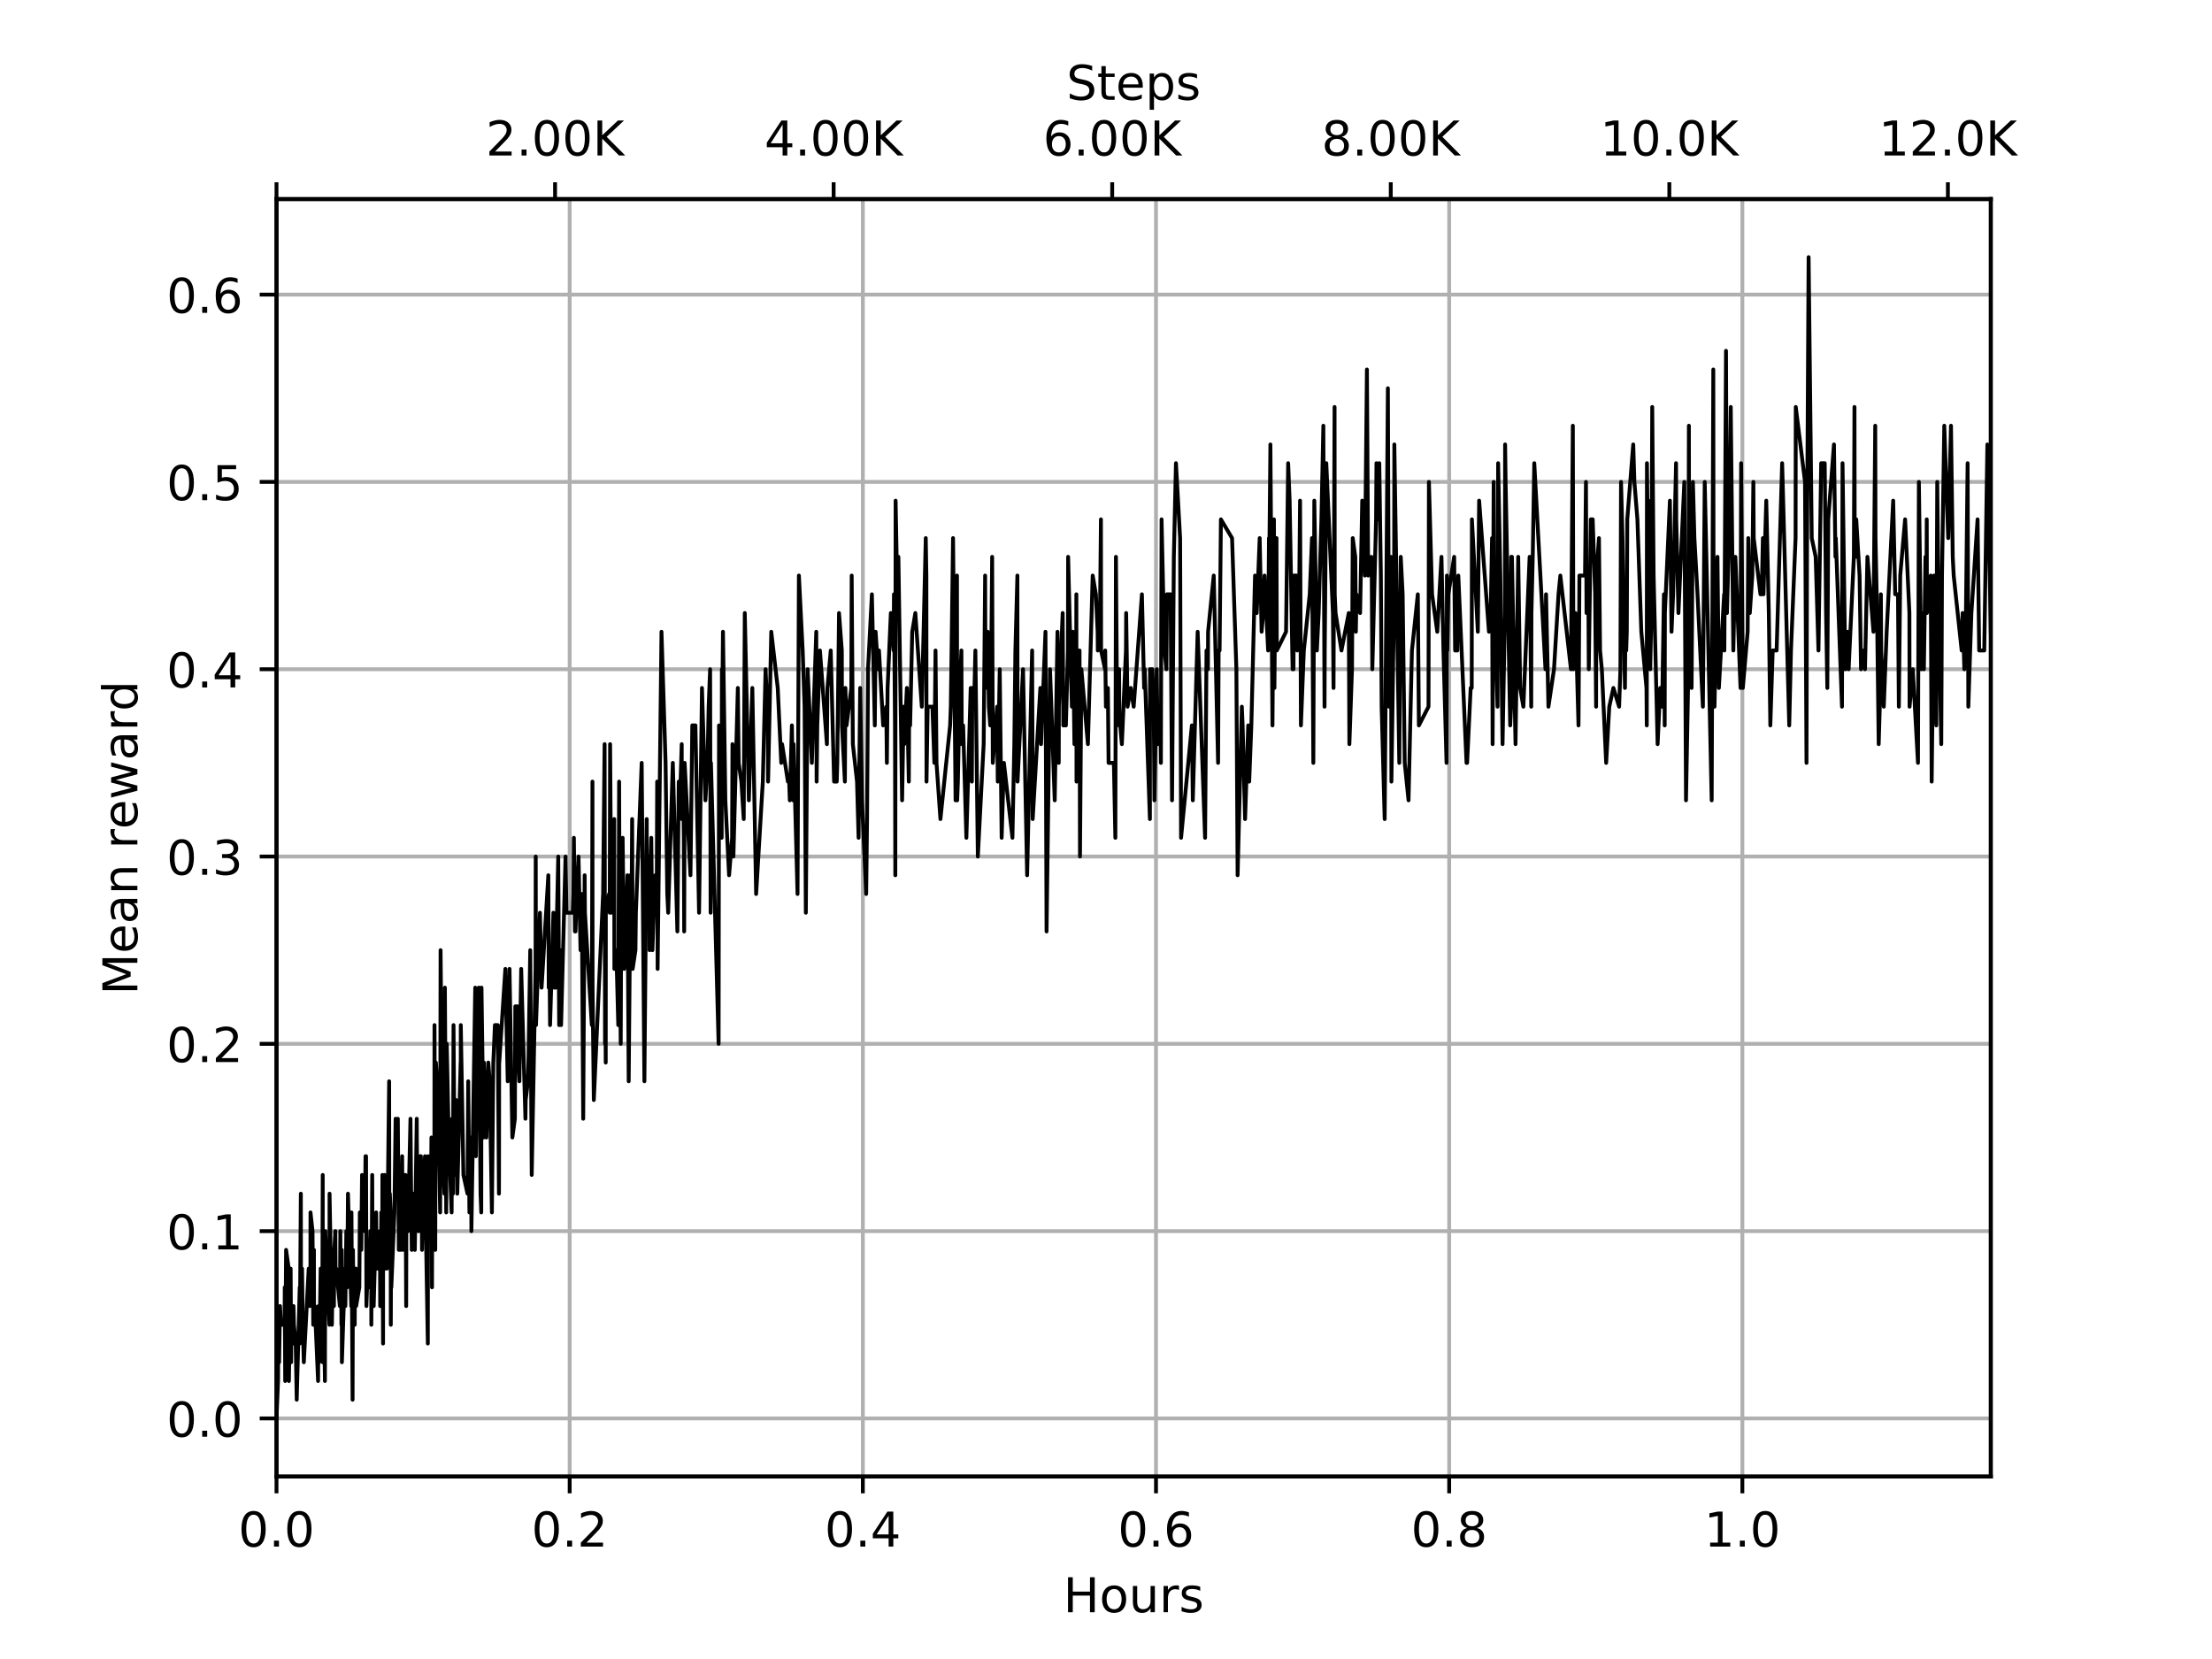 <?xml version="1.0" encoding="utf-8" standalone="no"?>
<!DOCTYPE svg PUBLIC "-//W3C//DTD SVG 1.1//EN"
  "http://www.w3.org/Graphics/SVG/1.1/DTD/svg11.dtd">
<!-- Created with matplotlib (https://matplotlib.org/) -->
<svg height="345.6pt" version="1.1" viewBox="0 0 460.8 345.6" width="460.8pt" xmlns="http://www.w3.org/2000/svg" xmlns:xlink="http://www.w3.org/1999/xlink">
 <defs>
  <style type="text/css">
*{stroke-linecap:butt;stroke-linejoin:round;}
  </style>
 </defs>
 <g id="figure_1">
  <g id="patch_1">
   <path d="M 0 345.6 
L 460.8 345.6 
L 460.8 0 
L 0 0 
z
" style="fill:#ffffff;"/>
  </g>
  <g id="axes_1">
   <g id="patch_2">
    <path d="M 57.6 307.584 
L 414.72 307.584 
L 414.72 41.472 
L 57.6 41.472 
z
" style="fill:#ffffff;"/>
   </g>
   <g id="matplotlib.axis_1">
    <g id="xtick_1">
     <g id="line2d_1">
      <path clip-path="url(#p5e91e6514a)" d="M 57.6 307.584 
L 57.6 41.472 
" style="fill:none;stroke:#b0b0b0;stroke-linecap:square;stroke-width:0.8;"/>
     </g>
     <g id="line2d_2">
      <defs>
       <path d="M 0 0 
L 0 3.5 
" id="mc5337c06da" style="stroke:#000000;stroke-width:0.8;"/>
      </defs>
      <g>
       <use style="stroke:#000000;stroke-width:0.8;" x="57.6" xlink:href="#mc5337c06da" y="307.584"/>
      </g>
     </g>
     <g id="text_1">
      <!-- 0.0 -->
      <defs>
       <path d="M 31.781 66.406 
Q 24.172 66.406 20.328 58.906 
Q 16.5 51.422 16.5 36.375 
Q 16.5 21.391 20.328 13.891 
Q 24.172 6.391 31.781 6.391 
Q 39.453 6.391 43.281 13.891 
Q 47.125 21.391 47.125 36.375 
Q 47.125 51.422 43.281 58.906 
Q 39.453 66.406 31.781 66.406 
z
M 31.781 74.219 
Q 44.047 74.219 50.516 64.516 
Q 56.984 54.828 56.984 36.375 
Q 56.984 17.969 50.516 8.266 
Q 44.047 -1.422 31.781 -1.422 
Q 19.531 -1.422 13.062 8.266 
Q 6.594 17.969 6.594 36.375 
Q 6.594 54.828 13.062 64.516 
Q 19.531 74.219 31.781 74.219 
z
" id="DejaVuSans-48"/>
       <path d="M 10.688 12.406 
L 21 12.406 
L 21 0 
L 10.688 0 
z
" id="DejaVuSans-46"/>
      </defs>
      <g transform="translate(49.648 322.182)scale(0.1 -0.1)">
       <use xlink:href="#DejaVuSans-48"/>
       <use x="63.623" xlink:href="#DejaVuSans-46"/>
       <use x="95.41" xlink:href="#DejaVuSans-48"/>
      </g>
     </g>
    </g>
    <g id="xtick_2">
     <g id="line2d_3">
      <path clip-path="url(#p5e91e6514a)" d="M 118.673 307.584 
L 118.673 41.472 
" style="fill:none;stroke:#b0b0b0;stroke-linecap:square;stroke-width:0.8;"/>
     </g>
     <g id="line2d_4">
      <g>
       <use style="stroke:#000000;stroke-width:0.8;" x="118.673" xlink:href="#mc5337c06da" y="307.584"/>
      </g>
     </g>
     <g id="text_2">
      <!-- 0.2 -->
      <defs>
       <path d="M 19.188 8.297 
L 53.609 8.297 
L 53.609 0 
L 7.328 0 
L 7.328 8.297 
Q 12.938 14.109 22.625 23.891 
Q 32.328 33.688 34.812 36.531 
Q 39.547 41.844 41.422 45.531 
Q 43.312 49.219 43.312 52.781 
Q 43.312 58.594 39.234 62.25 
Q 35.156 65.922 28.609 65.922 
Q 23.969 65.922 18.812 64.312 
Q 13.672 62.703 7.812 59.422 
L 7.812 69.391 
Q 13.766 71.781 18.938 73 
Q 24.125 74.219 28.422 74.219 
Q 39.75 74.219 46.484 68.547 
Q 53.219 62.891 53.219 53.422 
Q 53.219 48.922 51.531 44.891 
Q 49.859 40.875 45.406 35.406 
Q 44.188 33.984 37.641 27.219 
Q 31.109 20.453 19.188 8.297 
z
" id="DejaVuSans-50"/>
      </defs>
      <g transform="translate(110.721 322.182)scale(0.1 -0.1)">
       <use xlink:href="#DejaVuSans-48"/>
       <use x="63.623" xlink:href="#DejaVuSans-46"/>
       <use x="95.41" xlink:href="#DejaVuSans-50"/>
      </g>
     </g>
    </g>
    <g id="xtick_3">
     <g id="line2d_5">
      <path clip-path="url(#p5e91e6514a)" d="M 179.745 307.584 
L 179.745 41.472 
" style="fill:none;stroke:#b0b0b0;stroke-linecap:square;stroke-width:0.8;"/>
     </g>
     <g id="line2d_6">
      <g>
       <use style="stroke:#000000;stroke-width:0.8;" x="179.745" xlink:href="#mc5337c06da" y="307.584"/>
      </g>
     </g>
     <g id="text_3">
      <!-- 0.4 -->
      <defs>
       <path d="M 37.797 64.312 
L 12.891 25.391 
L 37.797 25.391 
z
M 35.203 72.906 
L 47.609 72.906 
L 47.609 25.391 
L 58.016 25.391 
L 58.016 17.188 
L 47.609 17.188 
L 47.609 0 
L 37.797 0 
L 37.797 17.188 
L 4.891 17.188 
L 4.891 26.703 
z
" id="DejaVuSans-52"/>
      </defs>
      <g transform="translate(171.794 322.182)scale(0.1 -0.1)">
       <use xlink:href="#DejaVuSans-48"/>
       <use x="63.623" xlink:href="#DejaVuSans-46"/>
       <use x="95.41" xlink:href="#DejaVuSans-52"/>
      </g>
     </g>
    </g>
    <g id="xtick_4">
     <g id="line2d_7">
      <path clip-path="url(#p5e91e6514a)" d="M 240.818 307.584 
L 240.818 41.472 
" style="fill:none;stroke:#b0b0b0;stroke-linecap:square;stroke-width:0.8;"/>
     </g>
     <g id="line2d_8">
      <g>
       <use style="stroke:#000000;stroke-width:0.8;" x="240.818" xlink:href="#mc5337c06da" y="307.584"/>
      </g>
     </g>
     <g id="text_4">
      <!-- 0.6 -->
      <defs>
       <path d="M 33.016 40.375 
Q 26.375 40.375 22.484 35.828 
Q 18.609 31.297 18.609 23.391 
Q 18.609 15.531 22.484 10.953 
Q 26.375 6.391 33.016 6.391 
Q 39.656 6.391 43.531 10.953 
Q 47.406 15.531 47.406 23.391 
Q 47.406 31.297 43.531 35.828 
Q 39.656 40.375 33.016 40.375 
z
M 52.594 71.297 
L 52.594 62.312 
Q 48.875 64.062 45.094 64.984 
Q 41.312 65.922 37.594 65.922 
Q 27.828 65.922 22.672 59.328 
Q 17.531 52.734 16.797 39.406 
Q 19.672 43.656 24.016 45.922 
Q 28.375 48.188 33.594 48.188 
Q 44.578 48.188 50.953 41.516 
Q 57.328 34.859 57.328 23.391 
Q 57.328 12.156 50.688 5.359 
Q 44.047 -1.422 33.016 -1.422 
Q 20.359 -1.422 13.672 8.266 
Q 6.984 17.969 6.984 36.375 
Q 6.984 53.656 15.188 63.938 
Q 23.391 74.219 37.203 74.219 
Q 40.922 74.219 44.703 73.484 
Q 48.484 72.75 52.594 71.297 
z
" id="DejaVuSans-54"/>
      </defs>
      <g transform="translate(232.867 322.182)scale(0.1 -0.1)">
       <use xlink:href="#DejaVuSans-48"/>
       <use x="63.623" xlink:href="#DejaVuSans-46"/>
       <use x="95.41" xlink:href="#DejaVuSans-54"/>
      </g>
     </g>
    </g>
    <g id="xtick_5">
     <g id="line2d_9">
      <path clip-path="url(#p5e91e6514a)" d="M 301.891 307.584 
L 301.891 41.472 
" style="fill:none;stroke:#b0b0b0;stroke-linecap:square;stroke-width:0.8;"/>
     </g>
     <g id="line2d_10">
      <g>
       <use style="stroke:#000000;stroke-width:0.8;" x="301.891" xlink:href="#mc5337c06da" y="307.584"/>
      </g>
     </g>
     <g id="text_5">
      <!-- 0.8 -->
      <defs>
       <path d="M 31.781 34.625 
Q 24.75 34.625 20.719 30.859 
Q 16.703 27.094 16.703 20.516 
Q 16.703 13.922 20.719 10.156 
Q 24.75 6.391 31.781 6.391 
Q 38.812 6.391 42.859 10.172 
Q 46.922 13.969 46.922 20.516 
Q 46.922 27.094 42.891 30.859 
Q 38.875 34.625 31.781 34.625 
z
M 21.922 38.812 
Q 15.578 40.375 12.031 44.719 
Q 8.5 49.078 8.5 55.328 
Q 8.5 64.062 14.719 69.141 
Q 20.953 74.219 31.781 74.219 
Q 42.672 74.219 48.875 69.141 
Q 55.078 64.062 55.078 55.328 
Q 55.078 49.078 51.531 44.719 
Q 48 40.375 41.703 38.812 
Q 48.828 37.156 52.797 32.312 
Q 56.781 27.484 56.781 20.516 
Q 56.781 9.906 50.312 4.234 
Q 43.844 -1.422 31.781 -1.422 
Q 19.734 -1.422 13.25 4.234 
Q 6.781 9.906 6.781 20.516 
Q 6.781 27.484 10.781 32.312 
Q 14.797 37.156 21.922 38.812 
z
M 18.312 54.391 
Q 18.312 48.734 21.844 45.562 
Q 25.391 42.391 31.781 42.391 
Q 38.141 42.391 41.719 45.562 
Q 45.312 48.734 45.312 54.391 
Q 45.312 60.062 41.719 63.234 
Q 38.141 66.406 31.781 66.406 
Q 25.391 66.406 21.844 63.234 
Q 18.312 60.062 18.312 54.391 
z
" id="DejaVuSans-56"/>
      </defs>
      <g transform="translate(293.939 322.182)scale(0.1 -0.1)">
       <use xlink:href="#DejaVuSans-48"/>
       <use x="63.623" xlink:href="#DejaVuSans-46"/>
       <use x="95.41" xlink:href="#DejaVuSans-56"/>
      </g>
     </g>
    </g>
    <g id="xtick_6">
     <g id="line2d_11">
      <path clip-path="url(#p5e91e6514a)" d="M 362.964 307.584 
L 362.964 41.472 
" style="fill:none;stroke:#b0b0b0;stroke-linecap:square;stroke-width:0.8;"/>
     </g>
     <g id="line2d_12">
      <g>
       <use style="stroke:#000000;stroke-width:0.8;" x="362.964" xlink:href="#mc5337c06da" y="307.584"/>
      </g>
     </g>
     <g id="text_6">
      <!-- 1.0 -->
      <defs>
       <path d="M 12.406 8.297 
L 28.516 8.297 
L 28.516 63.922 
L 10.984 60.406 
L 10.984 69.391 
L 28.422 72.906 
L 38.281 72.906 
L 38.281 8.297 
L 54.391 8.297 
L 54.391 0 
L 12.406 0 
z
" id="DejaVuSans-49"/>
      </defs>
      <g transform="translate(355.012 322.182)scale(0.1 -0.1)">
       <use xlink:href="#DejaVuSans-49"/>
       <use x="63.623" xlink:href="#DejaVuSans-46"/>
       <use x="95.41" xlink:href="#DejaVuSans-48"/>
      </g>
     </g>
    </g>
    <g id="text_7">
     <!-- Hours -->
     <defs>
      <path d="M 9.812 72.906 
L 19.672 72.906 
L 19.672 43.016 
L 55.516 43.016 
L 55.516 72.906 
L 65.375 72.906 
L 65.375 0 
L 55.516 0 
L 55.516 34.719 
L 19.672 34.719 
L 19.672 0 
L 9.812 0 
z
" id="DejaVuSans-72"/>
      <path d="M 30.609 48.391 
Q 23.391 48.391 19.188 42.75 
Q 14.984 37.109 14.984 27.297 
Q 14.984 17.484 19.156 11.844 
Q 23.344 6.203 30.609 6.203 
Q 37.797 6.203 41.984 11.859 
Q 46.188 17.531 46.188 27.297 
Q 46.188 37.016 41.984 42.703 
Q 37.797 48.391 30.609 48.391 
z
M 30.609 56 
Q 42.328 56 49.016 48.375 
Q 55.719 40.766 55.719 27.297 
Q 55.719 13.875 49.016 6.219 
Q 42.328 -1.422 30.609 -1.422 
Q 18.844 -1.422 12.172 6.219 
Q 5.516 13.875 5.516 27.297 
Q 5.516 40.766 12.172 48.375 
Q 18.844 56 30.609 56 
z
" id="DejaVuSans-111"/>
      <path d="M 8.5 21.578 
L 8.5 54.688 
L 17.484 54.688 
L 17.484 21.922 
Q 17.484 14.156 20.5 10.266 
Q 23.531 6.391 29.594 6.391 
Q 36.859 6.391 41.078 11.031 
Q 45.312 15.672 45.312 23.688 
L 45.312 54.688 
L 54.297 54.688 
L 54.297 0 
L 45.312 0 
L 45.312 8.406 
Q 42.047 3.422 37.719 1 
Q 33.406 -1.422 27.688 -1.422 
Q 18.266 -1.422 13.375 4.438 
Q 8.5 10.297 8.5 21.578 
z
M 31.109 56 
z
" id="DejaVuSans-117"/>
      <path d="M 41.109 46.297 
Q 39.594 47.172 37.812 47.578 
Q 36.031 48 33.891 48 
Q 26.266 48 22.188 43.047 
Q 18.109 38.094 18.109 28.812 
L 18.109 0 
L 9.078 0 
L 9.078 54.688 
L 18.109 54.688 
L 18.109 46.188 
Q 20.953 51.172 25.484 53.578 
Q 30.031 56 36.531 56 
Q 37.453 56 38.578 55.875 
Q 39.703 55.766 41.062 55.516 
z
" id="DejaVuSans-114"/>
      <path d="M 44.281 53.078 
L 44.281 44.578 
Q 40.484 46.531 36.375 47.5 
Q 32.281 48.484 27.875 48.484 
Q 21.188 48.484 17.844 46.438 
Q 14.5 44.391 14.5 40.281 
Q 14.5 37.156 16.891 35.375 
Q 19.281 33.594 26.516 31.984 
L 29.594 31.297 
Q 39.156 29.25 43.188 25.516 
Q 47.219 21.781 47.219 15.094 
Q 47.219 7.469 41.188 3.016 
Q 35.156 -1.422 24.609 -1.422 
Q 20.219 -1.422 15.453 -0.562 
Q 10.688 0.297 5.422 2 
L 5.422 11.281 
Q 10.406 8.688 15.234 7.391 
Q 20.062 6.109 24.812 6.109 
Q 31.156 6.109 34.562 8.281 
Q 37.984 10.453 37.984 14.406 
Q 37.984 18.062 35.516 20.016 
Q 33.062 21.969 24.703 23.781 
L 21.578 24.516 
Q 13.234 26.266 9.516 29.906 
Q 5.812 33.547 5.812 39.891 
Q 5.812 47.609 11.281 51.797 
Q 16.75 56 26.812 56 
Q 31.781 56 36.172 55.266 
Q 40.578 54.547 44.281 53.078 
z
" id="DejaVuSans-115"/>
     </defs>
     <g transform="translate(221.512 335.861)scale(0.1 -0.1)">
      <use xlink:href="#DejaVuSans-72"/>
      <use x="75.195" xlink:href="#DejaVuSans-111"/>
      <use x="136.377" xlink:href="#DejaVuSans-117"/>
      <use x="199.756" xlink:href="#DejaVuSans-114"/>
      <use x="240.869" xlink:href="#DejaVuSans-115"/>
     </g>
    </g>
   </g>
   <g id="matplotlib.axis_2">
    <g id="ytick_1">
     <g id="line2d_13">
      <path clip-path="url(#p5e91e6514a)" d="M 57.6 295.488 
L 414.72 295.488 
" style="fill:none;stroke:#b0b0b0;stroke-linecap:square;stroke-width:0.8;"/>
     </g>
     <g id="line2d_14">
      <defs>
       <path d="M 0 0 
L -3.5 0 
" id="ma548b1cc9a" style="stroke:#000000;stroke-width:0.8;"/>
      </defs>
      <g>
       <use style="stroke:#000000;stroke-width:0.8;" x="57.6" xlink:href="#ma548b1cc9a" y="295.488"/>
      </g>
     </g>
     <g id="text_8">
      <!-- 0.0 -->
      <g transform="translate(34.697 299.287)scale(0.1 -0.1)">
       <use xlink:href="#DejaVuSans-48"/>
       <use x="63.623" xlink:href="#DejaVuSans-46"/>
       <use x="95.41" xlink:href="#DejaVuSans-48"/>
      </g>
     </g>
    </g>
    <g id="ytick_2">
     <g id="line2d_15">
      <path clip-path="url(#p5e91e6514a)" d="M 57.6 256.469 
L 414.72 256.469 
" style="fill:none;stroke:#b0b0b0;stroke-linecap:square;stroke-width:0.8;"/>
     </g>
     <g id="line2d_16">
      <g>
       <use style="stroke:#000000;stroke-width:0.8;" x="57.6" xlink:href="#ma548b1cc9a" y="256.469"/>
      </g>
     </g>
     <g id="text_9">
      <!-- 0.1 -->
      <g transform="translate(34.697 260.268)scale(0.1 -0.1)">
       <use xlink:href="#DejaVuSans-48"/>
       <use x="63.623" xlink:href="#DejaVuSans-46"/>
       <use x="95.41" xlink:href="#DejaVuSans-49"/>
      </g>
     </g>
    </g>
    <g id="ytick_3">
     <g id="line2d_17">
      <path clip-path="url(#p5e91e6514a)" d="M 57.6 217.449 
L 414.72 217.449 
" style="fill:none;stroke:#b0b0b0;stroke-linecap:square;stroke-width:0.8;"/>
     </g>
     <g id="line2d_18">
      <g>
       <use style="stroke:#000000;stroke-width:0.8;" x="57.6" xlink:href="#ma548b1cc9a" y="217.449"/>
      </g>
     </g>
     <g id="text_10">
      <!-- 0.2 -->
      <g transform="translate(34.697 221.249)scale(0.1 -0.1)">
       <use xlink:href="#DejaVuSans-48"/>
       <use x="63.623" xlink:href="#DejaVuSans-46"/>
       <use x="95.41" xlink:href="#DejaVuSans-50"/>
      </g>
     </g>
    </g>
    <g id="ytick_4">
     <g id="line2d_19">
      <path clip-path="url(#p5e91e6514a)" d="M 57.6 178.43 
L 414.72 178.43 
" style="fill:none;stroke:#b0b0b0;stroke-linecap:square;stroke-width:0.8;"/>
     </g>
     <g id="line2d_20">
      <g>
       <use style="stroke:#000000;stroke-width:0.8;" x="57.6" xlink:href="#ma548b1cc9a" y="178.43"/>
      </g>
     </g>
     <g id="text_11">
      <!-- 0.3 -->
      <defs>
       <path d="M 40.578 39.312 
Q 47.656 37.797 51.625 33 
Q 55.609 28.219 55.609 21.188 
Q 55.609 10.406 48.188 4.484 
Q 40.766 -1.422 27.094 -1.422 
Q 22.516 -1.422 17.656 -0.516 
Q 12.797 0.391 7.625 2.203 
L 7.625 11.719 
Q 11.719 9.328 16.594 8.109 
Q 21.484 6.891 26.812 6.891 
Q 36.078 6.891 40.938 10.547 
Q 45.797 14.203 45.797 21.188 
Q 45.797 27.641 41.281 31.266 
Q 36.766 34.906 28.719 34.906 
L 20.219 34.906 
L 20.219 43.016 
L 29.109 43.016 
Q 36.375 43.016 40.234 45.922 
Q 44.094 48.828 44.094 54.297 
Q 44.094 59.906 40.109 62.906 
Q 36.141 65.922 28.719 65.922 
Q 24.656 65.922 20.016 65.031 
Q 15.375 64.156 9.812 62.312 
L 9.812 71.094 
Q 15.438 72.656 20.344 73.438 
Q 25.25 74.219 29.594 74.219 
Q 40.828 74.219 47.359 69.109 
Q 53.906 64.016 53.906 55.328 
Q 53.906 49.266 50.438 45.094 
Q 46.969 40.922 40.578 39.312 
z
" id="DejaVuSans-51"/>
      </defs>
      <g transform="translate(34.697 182.229)scale(0.1 -0.1)">
       <use xlink:href="#DejaVuSans-48"/>
       <use x="63.623" xlink:href="#DejaVuSans-46"/>
       <use x="95.41" xlink:href="#DejaVuSans-51"/>
      </g>
     </g>
    </g>
    <g id="ytick_5">
     <g id="line2d_21">
      <path clip-path="url(#p5e91e6514a)" d="M 57.6 139.411 
L 414.72 139.411 
" style="fill:none;stroke:#b0b0b0;stroke-linecap:square;stroke-width:0.8;"/>
     </g>
     <g id="line2d_22">
      <g>
       <use style="stroke:#000000;stroke-width:0.8;" x="57.6" xlink:href="#ma548b1cc9a" y="139.411"/>
      </g>
     </g>
     <g id="text_12">
      <!-- 0.4 -->
      <g transform="translate(34.697 143.21)scale(0.1 -0.1)">
       <use xlink:href="#DejaVuSans-48"/>
       <use x="63.623" xlink:href="#DejaVuSans-46"/>
       <use x="95.41" xlink:href="#DejaVuSans-52"/>
      </g>
     </g>
    </g>
    <g id="ytick_6">
     <g id="line2d_23">
      <path clip-path="url(#p5e91e6514a)" d="M 57.6 100.391 
L 414.72 100.391 
" style="fill:none;stroke:#b0b0b0;stroke-linecap:square;stroke-width:0.8;"/>
     </g>
     <g id="line2d_24">
      <g>
       <use style="stroke:#000000;stroke-width:0.8;" x="57.6" xlink:href="#ma548b1cc9a" y="100.391"/>
      </g>
     </g>
     <g id="text_13">
      <!-- 0.5 -->
      <defs>
       <path d="M 10.797 72.906 
L 49.516 72.906 
L 49.516 64.594 
L 19.828 64.594 
L 19.828 46.734 
Q 21.969 47.469 24.109 47.828 
Q 26.266 48.188 28.422 48.188 
Q 40.625 48.188 47.75 41.5 
Q 54.891 34.812 54.891 23.391 
Q 54.891 11.625 47.562 5.094 
Q 40.234 -1.422 26.906 -1.422 
Q 22.312 -1.422 17.547 -0.641 
Q 12.797 0.141 7.719 1.703 
L 7.719 11.625 
Q 12.109 9.234 16.797 8.062 
Q 21.484 6.891 26.703 6.891 
Q 35.156 6.891 40.078 11.328 
Q 45.016 15.766 45.016 23.391 
Q 45.016 31 40.078 35.438 
Q 35.156 39.891 26.703 39.891 
Q 22.75 39.891 18.812 39.016 
Q 14.891 38.141 10.797 36.281 
z
" id="DejaVuSans-53"/>
      </defs>
      <g transform="translate(34.697 104.19)scale(0.1 -0.1)">
       <use xlink:href="#DejaVuSans-48"/>
       <use x="63.623" xlink:href="#DejaVuSans-46"/>
       <use x="95.41" xlink:href="#DejaVuSans-53"/>
      </g>
     </g>
    </g>
    <g id="ytick_7">
     <g id="line2d_25">
      <path clip-path="url(#p5e91e6514a)" d="M 57.6 61.372 
L 414.72 61.372 
" style="fill:none;stroke:#b0b0b0;stroke-linecap:square;stroke-width:0.8;"/>
     </g>
     <g id="line2d_26">
      <g>
       <use style="stroke:#000000;stroke-width:0.8;" x="57.6" xlink:href="#ma548b1cc9a" y="61.372"/>
      </g>
     </g>
     <g id="text_14">
      <!-- 0.6 -->
      <g transform="translate(34.697 65.171)scale(0.1 -0.1)">
       <use xlink:href="#DejaVuSans-48"/>
       <use x="63.623" xlink:href="#DejaVuSans-46"/>
       <use x="95.41" xlink:href="#DejaVuSans-54"/>
      </g>
     </g>
    </g>
    <g id="text_15">
     <!-- Mean reward -->
     <defs>
      <path d="M 9.812 72.906 
L 24.516 72.906 
L 43.109 23.297 
L 61.812 72.906 
L 76.516 72.906 
L 76.516 0 
L 66.891 0 
L 66.891 64.016 
L 48.094 14.016 
L 38.188 14.016 
L 19.391 64.016 
L 19.391 0 
L 9.812 0 
z
" id="DejaVuSans-77"/>
      <path d="M 56.203 29.594 
L 56.203 25.203 
L 14.891 25.203 
Q 15.484 15.922 20.484 11.062 
Q 25.484 6.203 34.422 6.203 
Q 39.594 6.203 44.453 7.469 
Q 49.312 8.734 54.109 11.281 
L 54.109 2.781 
Q 49.266 0.734 44.188 -0.344 
Q 39.109 -1.422 33.891 -1.422 
Q 20.797 -1.422 13.156 6.188 
Q 5.516 13.812 5.516 26.812 
Q 5.516 40.234 12.766 48.109 
Q 20.016 56 32.328 56 
Q 43.359 56 49.781 48.891 
Q 56.203 41.797 56.203 29.594 
z
M 47.219 32.234 
Q 47.125 39.594 43.094 43.984 
Q 39.062 48.391 32.422 48.391 
Q 24.906 48.391 20.391 44.141 
Q 15.875 39.891 15.188 32.172 
z
" id="DejaVuSans-101"/>
      <path d="M 34.281 27.484 
Q 23.391 27.484 19.188 25 
Q 14.984 22.516 14.984 16.5 
Q 14.984 11.719 18.141 8.906 
Q 21.297 6.109 26.703 6.109 
Q 34.188 6.109 38.703 11.406 
Q 43.219 16.703 43.219 25.484 
L 43.219 27.484 
z
M 52.203 31.203 
L 52.203 0 
L 43.219 0 
L 43.219 8.297 
Q 40.141 3.328 35.547 0.953 
Q 30.953 -1.422 24.312 -1.422 
Q 15.922 -1.422 10.953 3.297 
Q 6 8.016 6 15.922 
Q 6 25.141 12.172 29.828 
Q 18.359 34.516 30.609 34.516 
L 43.219 34.516 
L 43.219 35.406 
Q 43.219 41.609 39.141 45 
Q 35.062 48.391 27.688 48.391 
Q 23 48.391 18.547 47.266 
Q 14.109 46.141 10.016 43.891 
L 10.016 52.203 
Q 14.938 54.109 19.578 55.047 
Q 24.219 56 28.609 56 
Q 40.484 56 46.344 49.844 
Q 52.203 43.703 52.203 31.203 
z
" id="DejaVuSans-97"/>
      <path d="M 54.891 33.016 
L 54.891 0 
L 45.906 0 
L 45.906 32.719 
Q 45.906 40.484 42.875 44.328 
Q 39.844 48.188 33.797 48.188 
Q 26.516 48.188 22.312 43.547 
Q 18.109 38.922 18.109 30.906 
L 18.109 0 
L 9.078 0 
L 9.078 54.688 
L 18.109 54.688 
L 18.109 46.188 
Q 21.344 51.125 25.703 53.562 
Q 30.078 56 35.797 56 
Q 45.219 56 50.047 50.172 
Q 54.891 44.344 54.891 33.016 
z
" id="DejaVuSans-110"/>
      <path id="DejaVuSans-32"/>
      <path d="M 4.203 54.688 
L 13.188 54.688 
L 24.422 12.016 
L 35.594 54.688 
L 46.188 54.688 
L 57.422 12.016 
L 68.609 54.688 
L 77.594 54.688 
L 63.281 0 
L 52.688 0 
L 40.922 44.828 
L 29.109 0 
L 18.5 0 
z
" id="DejaVuSans-119"/>
      <path d="M 45.406 46.391 
L 45.406 75.984 
L 54.391 75.984 
L 54.391 0 
L 45.406 0 
L 45.406 8.203 
Q 42.578 3.328 38.25 0.953 
Q 33.938 -1.422 27.875 -1.422 
Q 17.969 -1.422 11.734 6.484 
Q 5.516 14.406 5.516 27.297 
Q 5.516 40.188 11.734 48.094 
Q 17.969 56 27.875 56 
Q 33.938 56 38.25 53.625 
Q 42.578 51.266 45.406 46.391 
z
M 14.797 27.297 
Q 14.797 17.391 18.875 11.75 
Q 22.953 6.109 30.078 6.109 
Q 37.203 6.109 41.297 11.75 
Q 45.406 17.391 45.406 27.297 
Q 45.406 37.203 41.297 42.844 
Q 37.203 48.484 30.078 48.484 
Q 22.953 48.484 18.875 42.844 
Q 14.797 37.203 14.797 27.297 
z
" id="DejaVuSans-100"/>
     </defs>
     <g transform="translate(28.617 207.253)rotate(-90)scale(0.1 -0.1)">
      <use xlink:href="#DejaVuSans-77"/>
      <use x="86.279" xlink:href="#DejaVuSans-101"/>
      <use x="147.803" xlink:href="#DejaVuSans-97"/>
      <use x="209.082" xlink:href="#DejaVuSans-110"/>
      <use x="272.461" xlink:href="#DejaVuSans-32"/>
      <use x="304.248" xlink:href="#DejaVuSans-114"/>
      <use x="345.33" xlink:href="#DejaVuSans-101"/>
      <use x="406.854" xlink:href="#DejaVuSans-119"/>
      <use x="488.641" xlink:href="#DejaVuSans-97"/>
      <use x="549.92" xlink:href="#DejaVuSans-114"/>
      <use x="591.018" xlink:href="#DejaVuSans-100"/>
     </g>
    </g>
   </g>
   <g id="line2d_27">
    <path clip-path="url(#p5e91e6514a)" d="M 57.6 295.488 
L 57.918 287.684 
L 57.969 279.88 
L 58.142 283.782 
L 58.329 272.076 
L 58.554 275.978 
L 59.289 275.978 
L 59.32 268.174 
L 59.412 287.684 
L 59.598 260.371 
L 60.143 264.273 
L 60.187 287.684 
L 60.548 264.273 
L 60.643 283.782 
L 60.705 275.978 
L 61.104 279.88 
L 61.136 272.076 
L 61.232 275.978 
L 61.599 279.88 
L 61.812 291.586 
L 62.438 268.174 
L 62.447 279.88 
L 62.672 248.665 
L 62.698 268.174 
L 62.876 268.174 
L 62.923 264.273 
L 63.063 275.978 
L 63.291 283.782 
L 64.309 264.273 
L 64.532 272.076 
L 64.661 268.174 
L 64.681 252.567 
L 65.104 256.469 
L 65.254 275.978 
L 65.4 260.371 
L 65.417 275.978 
L 65.585 272.076 
L 66.263 287.684 
L 66.363 272.076 
L 66.487 283.782 
L 66.798 264.273 
L 66.886 268.174 
L 66.927 279.88 
L 66.946 275.978 
L 67.124 272.076 
L 67.158 268.174 
L 67.23 244.763 
L 67.247 283.782 
L 67.335 264.273 
L 67.395 275.978 
L 67.405 268.174 
L 67.687 287.684 
L 67.758 256.469 
L 68.628 275.978 
L 68.653 248.665 
L 69.14 275.978 
L 69.324 264.273 
L 69.482 264.273 
L 69.562 272.076 
L 69.649 260.371 
L 69.858 256.469 
L 69.9 264.273 
L 70.049 264.273 
L 70.799 272.076 
L 70.899 256.469 
L 70.963 268.174 
L 71.03 260.371 
L 71.127 275.978 
L 71.185 260.371 
L 71.224 283.782 
L 71.865 264.273 
L 71.941 272.076 
L 72.149 256.469 
L 72.329 268.174 
L 72.49 248.665 
L 73.178 272.076 
L 73.215 252.567 
L 73.448 291.586 
L 73.53 260.371 
L 73.601 268.174 
L 73.895 275.978 
L 73.957 264.273 
L 74.089 272.076 
L 74.141 264.273 
L 74.188 272.076 
L 74.857 268.174 
L 74.961 252.567 
L 75.263 260.371 
L 75.421 244.763 
L 75.573 252.567 
L 76.005 256.469 
L 76.142 240.861 
L 76.255 240.861 
L 76.333 272.076 
L 76.74 260.371 
L 76.805 268.174 
L 77.153 256.469 
L 77.336 256.469 
L 77.354 275.978 
L 77.54 244.763 
L 77.608 264.273 
L 77.85 272.076 
L 78.358 252.567 
L 78.467 264.273 
L 78.915 264.273 
L 79.145 256.469 
L 79.202 272.076 
L 79.326 268.174 
L 79.434 252.567 
L 79.637 260.371 
L 79.66 244.763 
L 79.699 260.371 
L 79.798 279.88 
L 79.808 252.567 
L 80.111 244.763 
L 80.222 264.273 
L 80.306 260.371 
L 80.395 260.371 
L 80.524 252.567 
L 80.606 264.273 
L 81.066 225.253 
L 81.106 256.469 
L 81.212 248.665 
L 81.379 252.567 
L 81.412 275.978 
L 81.481 256.469 
L 81.521 268.174 
L 82.163 252.567 
L 82.413 233.057 
L 82.563 236.959 
L 82.599 248.665 
L 82.874 233.057 
L 83.082 260.371 
L 83.32 256.469 
L 83.395 260.371 
L 83.506 256.469 
L 83.776 240.861 
L 83.875 260.371 
L 84.239 244.763 
L 84.431 256.469 
L 84.48 244.763 
L 84.616 272.076 
L 84.665 248.665 
L 84.761 252.567 
L 84.981 256.469 
L 85.507 233.057 
L 85.652 248.665 
L 85.779 260.371 
L 86.073 256.469 
L 86.14 248.665 
L 86.262 252.567 
L 86.42 260.371 
L 86.816 233.057 
L 86.833 236.959 
L 86.904 244.763 
L 87.073 240.861 
L 87.198 256.469 
L 87.527 240.861 
L 87.682 240.861 
L 87.757 256.469 
L 87.85 248.665 
L 87.913 260.371 
L 88.107 248.665 
L 88.534 240.861 
L 88.659 252.567 
L 89.124 279.88 
L 89.18 240.861 
L 89.773 248.665 
L 89.877 236.959 
L 89.996 268.174 
L 90.035 252.567 
L 90.123 240.861 
L 90.49 244.763 
L 90.514 213.547 
L 90.669 260.371 
L 90.704 244.763 
L 90.798 221.351 
L 91.07 225.253 
L 91.214 225.253 
L 91.69 252.567 
L 91.779 197.94 
L 92.195 240.861 
L 92.585 248.665 
L 92.68 205.743 
L 92.957 252.567 
L 93.063 217.449 
L 93.482 236.959 
L 94.082 252.567 
L 94.167 233.057 
L 94.359 248.665 
L 94.476 213.547 
L 94.709 244.763 
L 94.94 236.959 
L 95.01 229.155 
L 95.258 248.665 
L 95.96 221.351 
L 95.975 233.057 
L 95.992 213.547 
L 96.539 244.763 
L 97.39 248.665 
L 97.541 225.253 
L 97.789 252.567 
L 98.142 236.959 
L 98.197 256.469 
L 99.001 205.743 
L 99.125 240.861 
L 99.5 209.645 
L 99.753 205.743 
L 100.106 248.665 
L 100.254 252.567 
L 100.303 205.743 
L 100.731 236.959 
L 100.807 221.351 
L 101.322 236.959 
L 101.718 221.351 
L 102.015 225.253 
L 102.47 252.567 
L 102.765 221.351 
L 103.098 213.547 
L 103.702 213.547 
L 103.94 248.665 
L 103.954 244.763 
L 103.985 217.449 
L 104.005 221.351 
L 105.276 201.842 
L 105.768 225.253 
L 106.14 201.842 
L 106.734 236.959 
L 107.26 233.057 
L 107.348 209.645 
L 107.819 209.645 
L 107.999 221.351 
L 108.201 225.253 
L 108.574 201.842 
L 109.455 233.057 
L 109.511 229.155 
L 109.977 225.253 
L 110.081 221.351 
L 110.459 197.94 
L 110.768 244.763 
L 111.564 201.842 
L 111.601 178.43 
L 111.656 213.547 
L 112.479 190.136 
L 112.82 205.743 
L 114.227 182.332 
L 114.311 205.743 
L 114.516 205.743 
L 114.589 213.547 
L 115.284 190.136 
L 115.453 205.743 
L 115.767 205.743 
L 115.868 197.94 
L 116.294 178.43 
L 116.483 213.547 
L 116.769 197.94 
L 116.883 213.547 
L 117.813 178.43 
L 117.999 190.136 
L 119.32 190.136 
L 119.465 186.234 
L 119.547 174.528 
L 119.772 194.038 
L 119.89 194.038 
L 120.011 190.136 
L 120.515 178.43 
L 120.935 197.94 
L 121.171 197.94 
L 121.192 186.234 
L 121.494 233.057 
L 121.795 182.332 
L 121.853 190.136 
L 123.289 213.547 
L 123.421 162.822 
L 123.443 205.743 
L 123.7 229.155 
L 125.636 186.234 
L 125.95 155.018 
L 126.042 217.449 
L 126.097 205.743 
L 126.182 221.351 
L 126.207 190.136 
L 126.873 186.234 
L 127.02 190.136 
L 127.096 155.018 
L 127.333 190.136 
L 127.86 186.234 
L 127.952 170.626 
L 127.986 201.842 
L 128.391 197.94 
L 128.797 213.547 
L 128.974 162.822 
L 129.077 194.038 
L 129.307 217.449 
L 129.364 201.842 
L 129.709 174.528 
L 130.014 201.842 
L 130.713 182.332 
L 130.969 225.253 
L 131.337 182.332 
L 131.514 197.94 
L 131.685 170.626 
L 131.793 201.842 
L 132.378 197.94 
L 132.465 190.136 
L 133.675 158.92 
L 134.239 225.253 
L 134.723 170.626 
L 134.751 190.136 
L 135.302 178.43 
L 135.33 197.94 
L 135.422 182.332 
L 135.67 174.528 
L 135.913 197.94 
L 136.5 182.332 
L 136.572 186.234 
L 136.83 182.332 
L 136.901 162.822 
L 136.949 166.724 
L 136.993 201.842 
L 137.801 131.607 
L 138.653 158.92 
L 139.005 186.234 
L 139.197 190.136 
L 140.159 158.92 
L 141.109 194.038 
L 141.394 162.822 
L 141.656 166.724 
L 142.011 155.018 
L 142.044 170.626 
L 142.249 158.92 
L 142.455 174.528 
L 142.526 194.038 
L 142.622 158.92 
L 143.837 182.332 
L 144.217 151.116 
L 144.87 151.116 
L 145.627 190.136 
L 146.234 143.313 
L 146.948 166.724 
L 147.394 158.92 
L 147.626 147.214 
L 147.93 139.411 
L 148.035 190.136 
L 148.104 158.92 
L 149.7 217.449 
L 149.786 151.116 
L 150.333 174.528 
L 150.388 139.411 
L 150.418 151.116 
L 150.609 131.607 
L 151.104 166.724 
L 151.881 182.332 
L 152.512 174.528 
L 152.585 155.018 
L 152.78 178.43 
L 153.706 143.313 
L 153.878 158.92 
L 154.443 162.822 
L 154.93 170.626 
L 155.152 127.705 
L 156.002 166.724 
L 156.724 143.313 
L 157.515 186.234 
L 158.909 162.822 
L 159.488 139.411 
L 159.973 151.116 
L 160.008 162.822 
L 160.668 131.607 
L 162.017 143.313 
L 162.753 158.92 
L 162.922 155.018 
L 164.137 162.822 
L 164.395 162.822 
L 164.534 166.724 
L 164.965 151.116 
L 165.238 166.724 
L 165.308 155.018 
L 166.14 186.234 
L 166.425 119.901 
L 167.211 135.509 
L 167.609 147.214 
L 167.87 190.136 
L 168.247 139.411 
L 169.123 158.92 
L 170.043 131.607 
L 170.117 162.822 
L 170.257 151.116 
L 170.808 135.509 
L 172.259 155.018 
L 172.374 143.313 
L 173.059 135.509 
L 173.756 162.822 
L 174.312 162.822 
L 174.423 158.92 
L 174.783 127.705 
L 175.366 135.509 
L 175.396 151.116 
L 176.007 162.822 
L 176.11 143.313 
L 176.351 151.116 
L 177.343 143.313 
L 177.421 119.901 
L 177.664 155.018 
L 178.533 162.822 
L 178.861 174.528 
L 179.191 143.313 
L 179.569 166.724 
L 180.441 186.234 
L 180.623 170.626 
L 180.825 139.411 
L 181.632 123.803 
L 182.24 151.116 
L 182.405 131.607 
L 182.921 139.411 
L 183.108 135.509 
L 183.979 151.116 
L 184.626 147.214 
L 184.752 158.92 
L 184.901 143.313 
L 185.58 127.705 
L 186.159 135.509 
L 186.229 123.803 
L 186.442 151.116 
L 186.51 182.332 
L 186.573 104.293 
L 186.999 127.705 
L 187.151 115.999 
L 187.926 166.724 
L 188.25 147.214 
L 188.359 155.018 
L 188.924 143.313 
L 189.323 162.822 
L 189.396 147.214 
L 189.595 151.116 
L 190.031 131.607 
L 190.682 127.705 
L 192.029 147.214 
L 192.854 112.097 
L 192.98 119.901 
L 193.009 162.822 
L 193.252 147.214 
L 194.242 147.214 
L 194.646 158.92 
L 194.887 135.509 
L 195.088 158.92 
L 195.906 170.626 
L 197.926 151.116 
L 198.073 147.214 
L 198.538 112.097 
L 199.062 166.724 
L 199.356 119.901 
L 199.397 166.724 
L 199.545 162.822 
L 199.927 143.313 
L 200.279 135.509 
L 200.353 155.018 
L 200.636 151.116 
L 201.314 174.528 
L 202.214 143.313 
L 202.457 162.822 
L 202.551 143.313 
L 202.909 147.214 
L 203.19 135.509 
L 203.7 178.43 
L 204.918 155.018 
L 205.219 119.901 
L 205.293 143.313 
L 205.438 139.411 
L 205.649 143.313 
L 205.753 131.607 
L 206.003 147.214 
L 206.285 151.116 
L 206.4 147.214 
L 206.684 115.999 
L 206.817 158.92 
L 207.726 147.214 
L 207.852 162.822 
L 208.263 139.411 
L 208.662 174.528 
L 209.132 158.92 
L 210.908 174.528 
L 211.3 155.018 
L 211.524 135.509 
L 211.94 119.901 
L 211.971 162.822 
L 213.117 139.411 
L 213.97 182.332 
L 215.011 135.509 
L 215.129 170.626 
L 216.722 143.313 
L 216.871 155.018 
L 217.792 131.607 
L 218.016 194.038 
L 218.734 139.411 
L 219.718 166.724 
L 220.295 131.607 
L 220.557 158.92 
L 220.586 147.214 
L 221.373 127.705 
L 221.509 151.116 
L 222.046 151.116 
L 222.473 135.509 
L 222.511 115.999 
L 223.294 147.214 
L 223.513 131.607 
L 223.819 155.018 
L 224.158 155.018 
L 224.225 123.803 
L 224.257 162.822 
L 224.888 135.509 
L 224.98 178.43 
L 225.269 139.411 
L 226.631 155.018 
L 227.626 119.901 
L 228.291 123.803 
L 228.659 131.607 
L 228.697 135.509 
L 229.152 127.705 
L 229.345 108.195 
L 229.379 135.509 
L 230.196 139.411 
L 230.236 135.509 
L 230.384 147.214 
L 230.792 143.313 
L 230.938 158.92 
L 232.04 158.92 
L 232.349 174.528 
L 232.471 115.999 
L 232.73 151.116 
L 233.101 143.313 
L 233.132 139.411 
L 233.195 151.116 
L 233.363 151.116 
L 233.704 155.018 
L 234.558 135.509 
L 234.599 127.705 
L 234.891 147.214 
L 235.548 143.313 
L 236.168 147.214 
L 237.881 123.803 
L 238.339 143.313 
L 238.461 139.411 
L 239.546 170.626 
L 239.573 139.411 
L 240.051 139.411 
L 240.344 147.214 
L 240.487 166.724 
L 240.971 139.411 
L 241.17 155.018 
L 241.686 147.214 
L 241.834 158.92 
L 241.975 108.195 
L 242.584 135.509 
L 242.979 139.411 
L 243.1 123.803 
L 243.854 123.803 
L 244.157 166.724 
L 244.533 115.999 
L 244.973 96.489 
L 245.838 112.097 
L 246.036 174.528 
L 248.292 151.116 
L 248.482 166.724 
L 249.492 131.607 
L 251.042 174.528 
L 251.338 135.509 
L 251.629 139.411 
L 251.666 131.607 
L 252.843 119.901 
L 253.749 158.92 
L 253.86 135.509 
L 254.063 135.509 
L 254.34 108.195 
L 256.662 112.097 
L 257.561 139.411 
L 257.816 182.332 
L 258.697 147.214 
L 258.859 151.116 
L 259.373 170.626 
L 260.028 151.116 
L 260.231 162.822 
L 260.678 151.116 
L 261.446 119.901 
L 261.798 127.705 
L 262.415 112.097 
L 262.817 131.607 
L 263.156 127.705 
L 263.428 119.901 
L 264.173 135.509 
L 264.352 112.097 
L 264.426 115.999 
L 264.646 92.587 
L 265.078 151.116 
L 265.387 108.195 
L 265.486 143.313 
L 265.675 119.901 
L 265.918 112.097 
L 265.979 135.509 
L 267.907 131.607 
L 268.347 96.489 
L 268.655 104.293 
L 269.272 139.411 
L 269.414 131.607 
L 269.457 139.411 
L 269.532 119.901 
L 270.084 119.901 
L 270.24 135.509 
L 270.641 123.803 
L 270.827 104.293 
L 271.006 151.116 
L 271.612 135.509 
L 272.839 123.803 
L 273.312 112.097 
L 273.591 158.92 
L 273.795 104.293 
L 274.33 135.509 
L 274.703 127.705 
L 275.275 108.195 
L 275.679 88.685 
L 275.924 147.214 
L 275.967 135.509 
L 276.293 96.489 
L 277.673 127.705 
L 277.798 143.313 
L 278.014 84.783 
L 278.048 123.803 
L 278.223 127.705 
L 279.451 135.509 
L 280.973 127.705 
L 281.101 155.018 
L 281.646 139.411 
L 281.802 112.097 
L 282.328 115.999 
L 282.452 131.607 
L 282.574 123.803 
L 283.333 127.705 
L 283.774 104.293 
L 284.327 119.901 
L 284.754 76.98 
L 285.015 119.901 
L 285.681 115.999 
L 285.764 119.901 
L 285.879 139.411 
L 286.662 108.195 
L 286.742 96.489 
L 286.921 108.195 
L 287.331 96.489 
L 287.658 119.901 
L 287.821 147.214 
L 288.453 170.626 
L 289.12 80.882 
L 289.363 147.214 
L 289.741 115.999 
L 289.858 162.822 
L 290.424 123.803 
L 290.465 92.587 
L 291.498 158.92 
L 291.803 115.999 
L 292.199 123.803 
L 292.629 158.92 
L 293.422 166.724 
L 294.13 135.509 
L 295.359 123.803 
L 295.579 151.116 
L 297.585 147.214 
L 297.67 100.391 
L 298.328 123.803 
L 299.411 131.607 
L 300.287 115.999 
L 300.695 135.509 
L 301.338 158.92 
L 301.422 119.901 
L 301.496 135.509 
L 301.713 123.803 
L 302.929 115.999 
L 303.125 135.509 
L 303.587 135.509 
L 303.628 123.803 
L 303.794 119.901 
L 305.505 158.92 
L 305.625 158.92 
L 306.368 143.313 
L 306.589 143.313 
L 306.627 108.195 
L 307.863 131.607 
L 308.129 104.293 
L 310.179 131.607 
L 310.214 127.705 
L 310.536 127.705 
L 310.822 112.097 
L 310.936 155.018 
L 311.16 100.391 
L 311.273 123.803 
L 311.966 147.214 
L 312.091 96.489 
L 312.547 119.901 
L 313.009 155.018 
L 313.501 127.705 
L 313.542 92.587 
L 313.648 100.391 
L 314.601 151.116 
L 314.778 147.214 
L 314.817 115.999 
L 314.963 115.999 
L 315.71 155.018 
L 316.273 115.999 
L 316.675 143.313 
L 317.345 147.214 
L 318.65 115.999 
L 318.982 147.214 
L 319.024 127.705 
L 319.299 115.999 
L 319.617 96.489 
L 321.952 139.411 
L 322.069 123.803 
L 322.568 147.214 
L 323.728 139.411 
L 324.665 123.803 
L 325.047 119.901 
L 327.256 139.411 
L 327.649 88.685 
L 327.766 139.411 
L 328.176 127.705 
L 328.831 151.116 
L 329.023 119.901 
L 330.189 119.901 
L 330.384 100.391 
L 330.502 127.705 
L 330.909 127.705 
L 330.971 139.411 
L 331.395 108.195 
L 331.788 108.195 
L 332.299 123.803 
L 332.496 147.214 
L 332.537 119.901 
L 333.09 112.097 
L 333.323 135.509 
L 333.691 139.411 
L 334.594 158.92 
L 335.241 147.214 
L 336.1 143.313 
L 337.292 147.214 
L 337.561 139.411 
L 337.69 100.391 
L 338 112.097 
L 338.505 143.313 
L 338.626 127.705 
L 338.773 135.509 
L 338.892 131.607 
L 338.988 108.195 
L 340.233 92.587 
L 340.473 100.391 
L 341.102 108.195 
L 341.917 131.607 
L 342.991 143.313 
L 343.054 151.116 
L 343.091 96.489 
L 343.176 104.293 
L 343.409 104.293 
L 343.567 131.607 
L 343.766 139.411 
L 344.006 127.705 
L 344.191 84.783 
L 344.478 119.901 
L 345.311 155.018 
L 345.854 143.313 
L 346.256 147.214 
L 346.626 123.803 
L 346.786 151.116 
L 346.826 127.705 
L 347.875 104.293 
L 348.208 131.607 
L 348.54 123.803 
L 349.152 96.489 
L 349.19 108.195 
L 349.647 127.705 
L 350.876 100.391 
L 351.225 166.724 
L 351.72 139.411 
L 351.826 88.685 
L 351.866 119.901 
L 352.03 135.509 
L 352.387 143.313 
L 352.663 100.391 
L 352.974 112.097 
L 353.625 123.803 
L 354.743 147.214 
L 355.128 100.391 
L 356.575 166.724 
L 356.913 76.98 
L 356.955 115.999 
L 357.164 147.214 
L 357.778 115.999 
L 358.072 143.313 
L 359.17 123.803 
L 359.211 135.509 
L 359.558 73.078 
L 359.754 127.705 
L 360.186 112.097 
L 360.547 84.783 
L 361.085 135.509 
L 361.513 115.999 
L 362.582 143.313 
L 362.708 96.489 
L 363.065 143.313 
L 364.067 131.607 
L 364.2 112.097 
L 364.517 127.705 
L 365.038 119.901 
L 365.259 100.391 
L 365.329 112.097 
L 366.736 123.803 
L 366.988 123.803 
L 367.244 112.097 
L 367.327 115.999 
L 367.365 123.803 
L 367.947 104.293 
L 368.479 127.705 
L 368.79 151.116 
L 369.289 135.509 
L 370.102 135.509 
L 371.254 96.489 
L 372.731 151.116 
L 373.093 135.509 
L 374.05 112.097 
L 374.091 84.783 
L 376.019 100.391 
L 376.327 158.92 
L 376.439 112.097 
L 376.767 53.568 
L 377.417 112.097 
L 378.237 115.999 
L 378.819 135.509 
L 379.384 96.489 
L 380.123 96.489 
L 380.405 127.705 
L 380.664 143.313 
L 380.857 108.195 
L 382.047 92.587 
L 382.355 115.999 
L 382.429 112.097 
L 383.718 147.214 
L 383.833 96.489 
L 384.405 139.411 
L 384.447 139.411 
L 384.868 131.607 
L 385.105 139.411 
L 386.194 115.999 
L 386.322 84.783 
L 386.364 112.097 
L 386.613 115.999 
L 386.689 108.195 
L 387.384 119.901 
L 387.682 139.411 
L 388.012 135.509 
L 388.511 139.411 
L 389.019 115.999 
L 390.274 131.607 
L 390.645 88.685 
L 390.704 112.097 
L 391.024 127.705 
L 391.368 155.018 
L 391.594 147.214 
L 391.82 123.803 
L 391.887 135.509 
L 392.425 147.214 
L 393.026 131.607 
L 394.386 104.293 
L 394.804 123.803 
L 395.383 123.803 
L 395.567 147.214 
L 395.849 119.901 
L 396.871 108.195 
L 397.764 127.705 
L 397.797 147.214 
L 398.465 139.411 
L 399.55 158.92 
L 399.738 100.391 
L 400.251 139.411 
L 400.292 127.705 
L 400.782 139.411 
L 401.111 115.999 
L 401.297 127.705 
L 401.376 108.195 
L 401.416 127.705 
L 402.208 119.901 
L 402.403 162.822 
L 402.897 119.901 
L 402.979 131.607 
L 403.361 151.116 
L 403.563 100.391 
L 403.813 123.803 
L 404.4 155.018 
L 404.551 119.901 
L 405.027 88.685 
L 405.851 112.097 
L 406.426 88.685 
L 406.792 115.999 
L 406.992 119.901 
L 408.648 135.509 
L 408.851 127.705 
L 409.208 139.411 
L 409.456 135.509 
L 409.89 96.489 
L 410.04 147.214 
L 410.677 127.705 
L 411.964 108.195 
L 412.297 135.509 
L 413.357 135.509 
L 414.007 92.587 
L 414.72 131.607 
L 414.72 131.607 
" style="fill:none;stroke:#000000;stroke-linecap:square;stroke-width:0.8;"/>
   </g>
   <g id="patch_3">
    <path d="M 57.6 307.584 
L 57.6 41.472 
" style="fill:none;stroke:#000000;stroke-linecap:square;stroke-linejoin:miter;stroke-width:0.8;"/>
   </g>
   <g id="patch_4">
    <path d="M 414.72 307.584 
L 414.72 41.472 
" style="fill:none;stroke:#000000;stroke-linecap:square;stroke-linejoin:miter;stroke-width:0.8;"/>
   </g>
   <g id="patch_5">
    <path d="M 57.6 307.584 
L 414.72 307.584 
" style="fill:none;stroke:#000000;stroke-linecap:square;stroke-linejoin:miter;stroke-width:0.8;"/>
   </g>
   <g id="patch_6">
    <path d="M 57.6 41.472 
L 414.72 41.472 
" style="fill:none;stroke:#000000;stroke-linecap:square;stroke-linejoin:miter;stroke-width:0.8;"/>
   </g>
  </g>
  <g id="axes_2">
   <g id="matplotlib.axis_3">
    <g id="xtick_7">
     <g id="line2d_28">
      <defs>
       <path d="M 0 0 
L 0 -3.5 
" id="ma545e54299" style="stroke:#000000;stroke-width:0.8;"/>
      </defs>
      <g>
       <use style="stroke:#000000;stroke-width:0.8;" x="57.6" xlink:href="#ma545e54299" y="41.472"/>
      </g>
     </g>
    </g>
    <g id="xtick_8">
     <g id="line2d_29">
      <g>
       <use style="stroke:#000000;stroke-width:0.8;" x="115.631" xlink:href="#ma545e54299" y="41.472"/>
      </g>
     </g>
     <g id="text_16">
      <!-- 2.00K -->
      <defs>
       <path d="M 9.812 72.906 
L 19.672 72.906 
L 19.672 42.094 
L 52.391 72.906 
L 65.094 72.906 
L 28.906 38.922 
L 67.672 0 
L 54.688 0 
L 19.672 35.109 
L 19.672 0 
L 9.812 0 
z
" id="DejaVuSans-75"/>
      </defs>
      <g transform="translate(101.219 32.392)scale(0.1 -0.1)">
       <use xlink:href="#DejaVuSans-50"/>
       <use x="63.623" xlink:href="#DejaVuSans-46"/>
       <use x="95.41" xlink:href="#DejaVuSans-48"/>
       <use x="159.033" xlink:href="#DejaVuSans-48"/>
       <use x="222.656" xlink:href="#DejaVuSans-75"/>
      </g>
     </g>
    </g>
    <g id="xtick_9">
     <g id="line2d_30">
      <g>
       <use style="stroke:#000000;stroke-width:0.8;" x="173.661" xlink:href="#ma545e54299" y="41.472"/>
      </g>
     </g>
     <g id="text_17">
      <!-- 4.00K -->
      <g transform="translate(159.249 32.392)scale(0.1 -0.1)">
       <use xlink:href="#DejaVuSans-52"/>
       <use x="63.623" xlink:href="#DejaVuSans-46"/>
       <use x="95.41" xlink:href="#DejaVuSans-48"/>
       <use x="159.033" xlink:href="#DejaVuSans-48"/>
       <use x="222.656" xlink:href="#DejaVuSans-75"/>
      </g>
     </g>
    </g>
    <g id="xtick_10">
     <g id="line2d_31">
      <g>
       <use style="stroke:#000000;stroke-width:0.8;" x="231.692" xlink:href="#ma545e54299" y="41.472"/>
      </g>
     </g>
     <g id="text_18">
      <!-- 6.00K -->
      <g transform="translate(217.28 32.392)scale(0.1 -0.1)">
       <use xlink:href="#DejaVuSans-54"/>
       <use x="63.623" xlink:href="#DejaVuSans-46"/>
       <use x="95.41" xlink:href="#DejaVuSans-48"/>
       <use x="159.033" xlink:href="#DejaVuSans-48"/>
       <use x="222.656" xlink:href="#DejaVuSans-75"/>
      </g>
     </g>
    </g>
    <g id="xtick_11">
     <g id="line2d_32">
      <g>
       <use style="stroke:#000000;stroke-width:0.8;" x="289.722" xlink:href="#ma545e54299" y="41.472"/>
      </g>
     </g>
     <g id="text_19">
      <!-- 8.00K -->
      <g transform="translate(275.31 32.392)scale(0.1 -0.1)">
       <use xlink:href="#DejaVuSans-56"/>
       <use x="63.623" xlink:href="#DejaVuSans-46"/>
       <use x="95.41" xlink:href="#DejaVuSans-48"/>
       <use x="159.033" xlink:href="#DejaVuSans-48"/>
       <use x="222.656" xlink:href="#DejaVuSans-75"/>
      </g>
     </g>
    </g>
    <g id="xtick_12">
     <g id="line2d_33">
      <g>
       <use style="stroke:#000000;stroke-width:0.8;" x="347.753" xlink:href="#ma545e54299" y="41.472"/>
      </g>
     </g>
     <g id="text_20">
      <!-- 10.0K -->
      <g transform="translate(333.341 32.392)scale(0.1 -0.1)">
       <use xlink:href="#DejaVuSans-49"/>
       <use x="63.623" xlink:href="#DejaVuSans-48"/>
       <use x="127.246" xlink:href="#DejaVuSans-46"/>
       <use x="159.033" xlink:href="#DejaVuSans-48"/>
       <use x="222.656" xlink:href="#DejaVuSans-75"/>
      </g>
     </g>
    </g>
    <g id="xtick_13">
     <g id="line2d_34">
      <g>
       <use style="stroke:#000000;stroke-width:0.8;" x="405.783" xlink:href="#ma545e54299" y="41.472"/>
      </g>
     </g>
     <g id="text_21">
      <!-- 12.0K -->
      <g transform="translate(391.372 32.392)scale(0.1 -0.1)">
       <use xlink:href="#DejaVuSans-49"/>
       <use x="63.623" xlink:href="#DejaVuSans-50"/>
       <use x="127.246" xlink:href="#DejaVuSans-46"/>
       <use x="159.033" xlink:href="#DejaVuSans-48"/>
       <use x="222.656" xlink:href="#DejaVuSans-75"/>
      </g>
     </g>
    </g>
    <g id="text_22">
     <!-- Steps -->
     <defs>
      <path d="M 53.516 70.516 
L 53.516 60.891 
Q 47.906 63.578 42.922 64.891 
Q 37.938 66.219 33.297 66.219 
Q 25.25 66.219 20.875 63.094 
Q 16.5 59.969 16.5 54.203 
Q 16.5 49.359 19.406 46.891 
Q 22.312 44.438 30.422 42.922 
L 36.375 41.703 
Q 47.406 39.594 52.656 34.297 
Q 57.906 29 57.906 20.125 
Q 57.906 9.516 50.797 4.047 
Q 43.703 -1.422 29.984 -1.422 
Q 24.812 -1.422 18.969 -0.25 
Q 13.141 0.922 6.891 3.219 
L 6.891 13.375 
Q 12.891 10.016 18.656 8.297 
Q 24.422 6.594 29.984 6.594 
Q 38.422 6.594 43.016 9.906 
Q 47.609 13.234 47.609 19.391 
Q 47.609 24.75 44.312 27.781 
Q 41.016 30.812 33.5 32.328 
L 27.484 33.5 
Q 16.453 35.688 11.516 40.375 
Q 6.594 45.062 6.594 53.422 
Q 6.594 63.094 13.406 68.656 
Q 20.219 74.219 32.172 74.219 
Q 37.312 74.219 42.625 73.281 
Q 47.953 72.359 53.516 70.516 
z
" id="DejaVuSans-83"/>
      <path d="M 18.312 70.219 
L 18.312 54.688 
L 36.812 54.688 
L 36.812 47.703 
L 18.312 47.703 
L 18.312 18.016 
Q 18.312 11.328 20.141 9.422 
Q 21.969 7.516 27.594 7.516 
L 36.812 7.516 
L 36.812 0 
L 27.594 0 
Q 17.188 0 13.234 3.875 
Q 9.281 7.766 9.281 18.016 
L 9.281 47.703 
L 2.688 47.703 
L 2.688 54.688 
L 9.281 54.688 
L 9.281 70.219 
z
" id="DejaVuSans-116"/>
      <path d="M 18.109 8.203 
L 18.109 -20.797 
L 9.078 -20.797 
L 9.078 54.688 
L 18.109 54.688 
L 18.109 46.391 
Q 20.953 51.266 25.266 53.625 
Q 29.594 56 35.594 56 
Q 45.562 56 51.781 48.094 
Q 58.016 40.188 58.016 27.297 
Q 58.016 14.406 51.781 6.484 
Q 45.562 -1.422 35.594 -1.422 
Q 29.594 -1.422 25.266 0.953 
Q 20.953 3.328 18.109 8.203 
z
M 48.688 27.297 
Q 48.688 37.203 44.609 42.844 
Q 40.531 48.484 33.406 48.484 
Q 26.266 48.484 22.188 42.844 
Q 18.109 37.203 18.109 27.297 
Q 18.109 17.391 22.188 11.75 
Q 26.266 6.109 33.406 6.109 
Q 40.531 6.109 44.609 11.75 
Q 48.688 17.391 48.688 27.297 
z
" id="DejaVuSans-112"/>
     </defs>
     <g transform="translate(222.17 20.794)scale(0.1 -0.1)">
      <use xlink:href="#DejaVuSans-83"/>
      <use x="63.477" xlink:href="#DejaVuSans-116"/>
      <use x="102.686" xlink:href="#DejaVuSans-101"/>
      <use x="164.209" xlink:href="#DejaVuSans-112"/>
      <use x="227.686" xlink:href="#DejaVuSans-115"/>
     </g>
    </g>
   </g>
   <g id="patch_7">
    <path d="M 57.6 307.584 
L 57.6 41.472 
" style="fill:none;stroke:#000000;stroke-linecap:square;stroke-linejoin:miter;stroke-width:0.8;"/>
   </g>
   <g id="patch_8">
    <path d="M 414.72 307.584 
L 414.72 41.472 
" style="fill:none;stroke:#000000;stroke-linecap:square;stroke-linejoin:miter;stroke-width:0.8;"/>
   </g>
   <g id="patch_9">
    <path d="M 57.6 307.584 
L 414.72 307.584 
" style="fill:none;stroke:#000000;stroke-linecap:square;stroke-linejoin:miter;stroke-width:0.8;"/>
   </g>
   <g id="patch_10">
    <path d="M 57.6 41.472 
L 414.72 41.472 
" style="fill:none;stroke:#000000;stroke-linecap:square;stroke-linejoin:miter;stroke-width:0.8;"/>
   </g>
  </g>
 </g>
 <defs>
  <clipPath id="p5e91e6514a">
   <rect height="266.112" width="357.12" x="57.6" y="41.472"/>
  </clipPath>
 </defs>
</svg>
